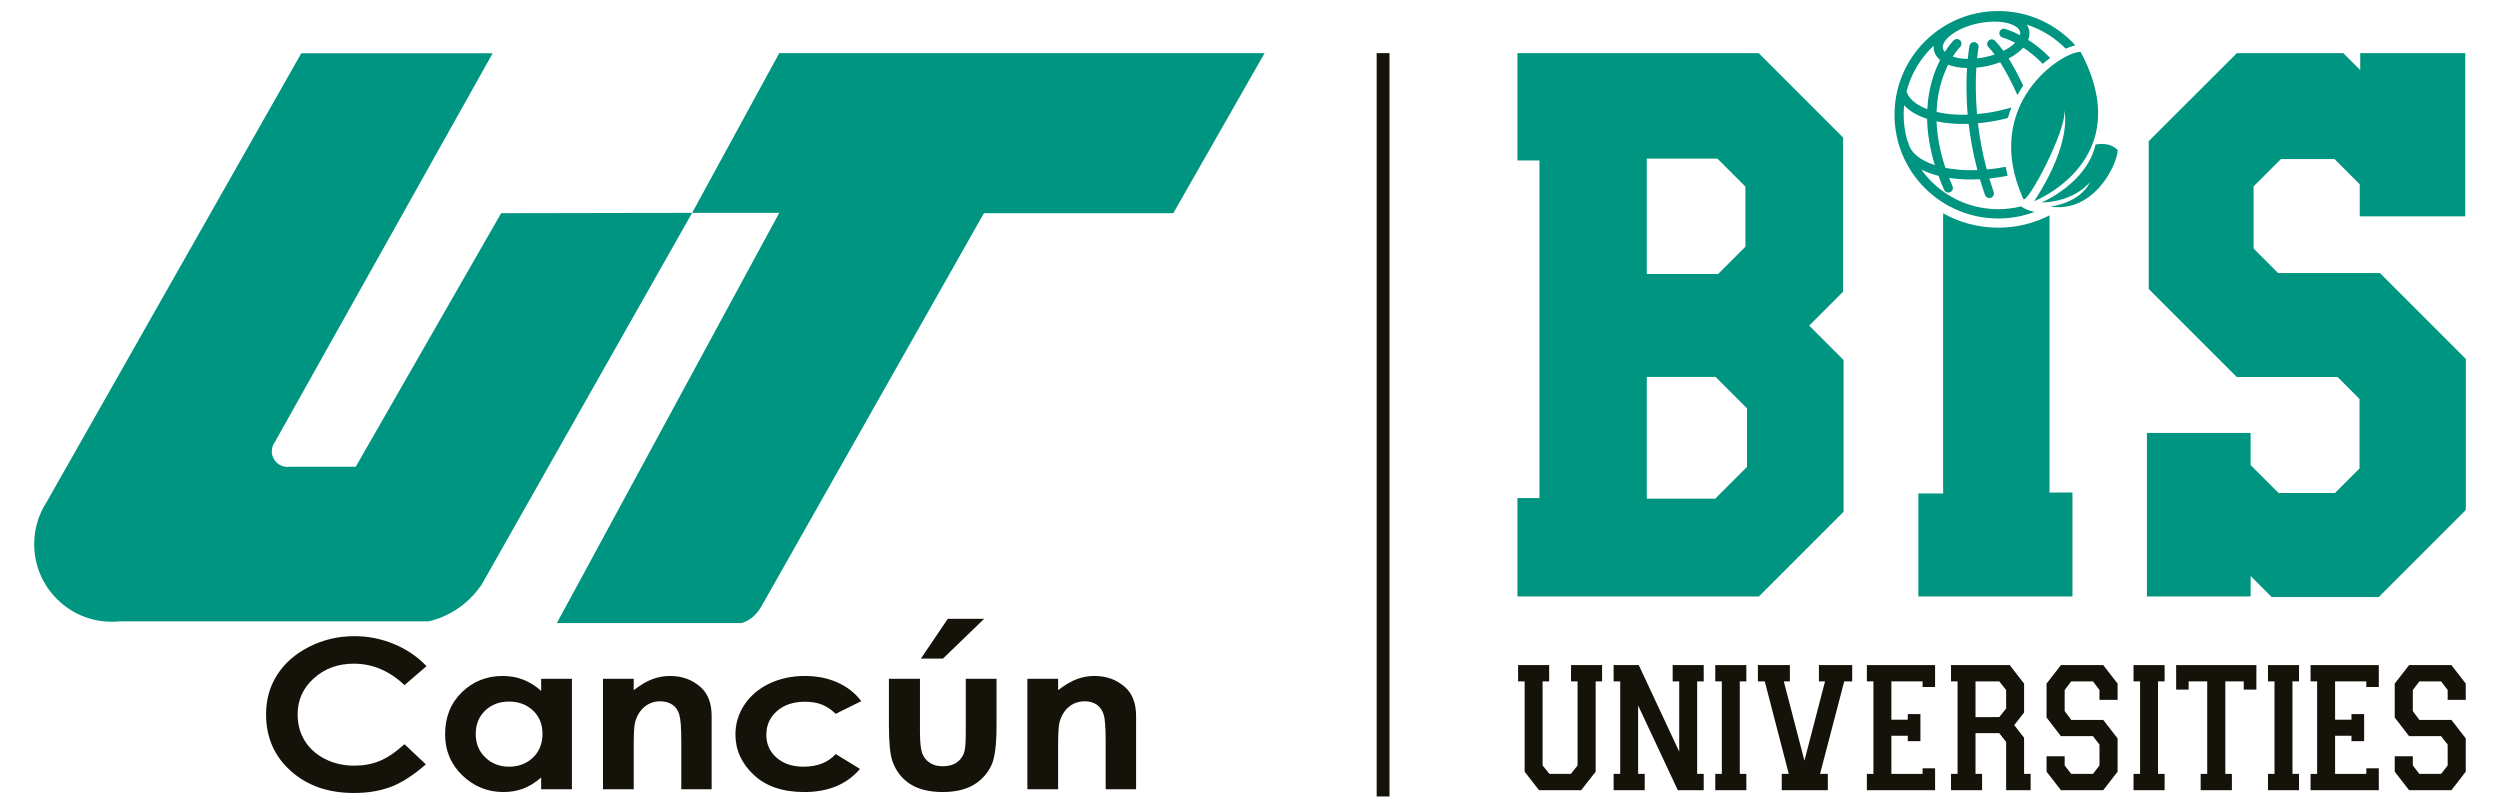 <?xml version="1.0" encoding="utf-8"?>
<!-- Generator: Adobe Illustrator 15.0.0, SVG Export Plug-In . SVG Version: 6.00 Build 0)  -->
<!DOCTYPE svg PUBLIC "-//W3C//DTD SVG 1.1//EN" "http://www.w3.org/Graphics/SVG/1.1/DTD/svg11.dtd">
<svg version="1.1" id="Layer_1" xmlns="http://www.w3.org/2000/svg" xmlns:xlink="http://www.w3.org/1999/xlink" x="0px" y="0px"
	 width="793.701px" height="256.367px" viewBox="0 0 793.701 256.367" enable-background="new 0 0 793.701 256.367"
	 xml:space="preserve">
<g>
	<g>
		<rect x="437.061" y="16.868" fill="#15120A" width="4.075" height="235.995"/>
		<g>
			<path fill="#009580" d="M112.937,148.188H91.803c-0.196,0.025-0.386,0.035-0.581,0.035c-2.711,0-4.933-2.201-4.933-4.943
				c0-0.62,0.119-1.235,0.34-1.799l0,0l0,0c0.168-0.42,0.396-0.818,0.661-1.18l69.125-123.395H95.655L14.826,159.348
				c-2.498,3.854-3.976,8.461-3.976,13.42c0,13.596,11.041,24.625,24.638,24.625c0.894,0,1.773-0.041,2.653-0.14h97.877
				c0,0,10.094-1.61,16.856-11.585l66.862-118.087l-60.632,0.104L112.937,148.188z M247.396,16.868l-27.658,50.713h27.658
				l-70.603,130.229h58.517c0,0,3.75-0.582,6.484-5.41l70.58-124.716H372.5l28.979-50.816H247.396z"/>
			<g>
				<path fill="#15120A" d="M135.415,211.49l-6.998,6.021c-4.766-4.522-10.137-6.808-16.073-6.808c-5.032,0-9.266,1.55-12.698,4.641
					c-3.45,3.084-5.153,6.922-5.153,11.446c0,3.173,0.756,5.979,2.276,8.419c1.528,2.445,3.686,4.376,6.46,5.768
					c2.787,1.422,5.876,2.104,9.278,2.104c2.92,0,5.572-0.484,7.975-1.475c2.406-0.963,5.048-2.748,7.935-5.33l6.787,6.388
					c-3.892,3.403-7.57,5.791-11.006,7.108c-3.469,1.321-7.414,1.987-11.845,1.987c-8.166,0-14.87-2.338-20.067-7.022
					c-5.216-4.678-7.816-10.655-7.816-17.954c0-4.722,1.186-8.942,3.567-12.591c2.357-3.688,5.763-6.646,10.171-8.879
					c4.438-2.231,9.183-3.346,14.3-3.346c4.341,0,8.511,0.826,12.521,2.479C129.042,206.089,132.508,208.445,135.415,211.49z"/>
				<path fill="#15120A" d="M171.808,215.506h9.766v35.066h-9.766v-3.731c-1.899,1.646-3.801,2.815-5.725,3.543
					c-1.929,0.708-3.998,1.072-6.24,1.072c-5.012,0-9.369-1.761-13.033-5.261c-3.668-3.521-5.5-7.881-5.5-13.101
					c0-5.411,1.766-9.848,5.319-13.315c3.548-3.438,7.869-5.174,12.929-5.174c2.332,0,4.533,0.385,6.572,1.179
					c2.062,0.812,3.948,1.987,5.679,3.573L171.808,215.506L171.808,215.506z M161.541,222.732c-3.005,0-5.508,0.955-7.521,2.871
					c-1.982,1.924-2.982,4.394-2.982,7.396c0,3.028,1.003,5.53,3.048,7.479c2.024,1.955,4.527,2.929,7.505,2.929
					c3.074,0,5.596-0.974,7.618-2.882c2.005-1.932,3.021-4.435,3.021-7.56c0-3.052-1.016-5.516-3.021-7.403
					C167.186,223.671,164.625,222.732,161.541,222.732z"/>
				<path fill="#15120A" d="M191.436,215.506h9.762v3.588c2.211-1.674,4.216-2.853,6.01-3.514c1.789-0.655,3.637-0.975,5.523-0.975
					c3.864,0,7.125,1.211,9.802,3.629c2.27,2.062,3.402,5.127,3.402,9.149v23.188h-9.637v-15.364c0-4.181-0.22-6.964-0.644-8.328
					c-0.39-1.385-1.136-2.431-2.182-3.151c-1.024-0.703-2.313-1.07-3.832-1.07c-1.976,0-3.665,0.591-5.075,1.792
					c-1.409,1.192-2.398,2.84-2.957,4.933c-0.266,1.096-0.411,3.471-0.411,7.109v14.08h-9.762L191.436,215.506L191.436,215.506z"/>
				<path fill="#15120A" d="M273.44,222.602l-8.113,4.017c-1.541-1.433-3.027-2.433-4.536-2.988
					c-1.484-0.555-3.225-0.842-5.24-0.842c-3.653,0-6.608,0.989-8.859,2.944c-2.244,1.951-3.393,4.468-3.393,7.535
					c0,2.998,1.105,5.416,3.261,7.299c2.18,1.891,5.019,2.84,8.561,2.84c4.371,0,7.759-1.334,10.206-4.01l7.706,4.729
					c-4.192,4.883-10.072,7.33-17.667,7.33c-6.847,0-12.218-1.825-16.087-5.476c-3.871-3.646-5.795-7.918-5.795-12.81
					c0-3.39,0.941-6.539,2.826-9.385c1.875-2.849,4.493-5.106,7.873-6.734c3.376-1.62,7.144-2.446,11.326-2.446
					c3.855,0,7.321,0.695,10.393,2.071C269,218.063,271.496,220.031,273.44,222.602z"/>
				<path fill="#15120A" d="M282.211,215.506h9.857v16.863c0,3.304,0.258,5.586,0.754,6.871c0.5,1.27,1.308,2.259,2.422,2.962
					c1.103,0.729,2.476,1.071,4.094,1.071c1.632,0,3.01-0.344,4.151-1.03c1.122-0.694,1.958-1.733,2.536-3.093
					c0.395-0.996,0.589-3.164,0.589-6.473v-17.173h9.768v14.841c0,6.129-0.542,10.317-1.62,12.584
					c-1.287,2.749-3.235,4.853-5.773,6.315c-2.569,1.481-5.809,2.21-9.735,2.21c-4.266,0-7.711-0.866-10.338-2.561
					c-2.629-1.719-4.488-4.123-5.568-7.209c-0.77-2.119-1.138-5.973-1.138-11.586L282.211,215.506L282.211,215.506z M300.904,196.46
					h11.546l-13.08,12.634h-7.003L300.904,196.46z"/>
				<path fill="#15120A" d="M326.171,215.506h9.761v3.588c2.221-1.674,4.218-2.853,6.02-3.514c1.806-0.655,3.632-0.975,5.514-0.975
					c3.855,0,7.133,1.211,9.812,3.629c2.268,2.062,3.41,5.127,3.41,9.149v23.188h-9.664v-15.364c0-4.181-0.205-6.964-0.627-8.328
					c-0.409-1.385-1.146-2.431-2.181-3.151c-1.022-0.703-2.302-1.07-3.828-1.07c-1.971,0-3.658,0.591-5.077,1.792
					c-1.414,1.192-2.404,2.84-2.95,4.933c-0.278,1.096-0.429,3.471-0.429,7.109v14.08h-9.761V215.506z"/>
			</g>
		</g>
		<g>
			<path fill="#009580" d="M650.686,68.373c-4.888,2.492-10.422,3.909-16.284,3.909c-6.357,0-12.331-1.661-17.5-4.557v88.94h-7.861
				v32.692h48.93v-32.979h-7.283L650.686,68.373L650.686,68.373z"/>
			<polygon fill="#15120A" points="481.964,216.325 481.964,211.154 491.829,211.154 491.829,216.325 489.747,216.325 
				489.747,243.02 491.927,245.697 498.716,245.697 500.849,243.02 500.849,216.325 498.767,216.325 498.767,211.154 
				508.63,211.154 508.63,216.325 506.596,216.325 506.596,244.993 501.985,250.869 488.608,250.869 484.044,244.993 
				484.044,216.325 			"/>
			<polygon fill="#15120A" points="512.294,250.869 512.294,245.697 514.386,245.697 514.386,216.325 512.294,216.325 
				512.294,211.154 520.275,211.154 533.12,238.628 533.12,216.325 531.038,216.325 531.038,211.154 540.897,211.154 
				540.897,216.325 538.815,216.325 538.815,245.697 540.897,245.697 540.897,250.869 532.669,250.869 520.075,223.975 
				520.075,245.697 522.165,245.697 522.165,250.869 			"/>
			<polygon fill="#15120A" points="544.565,250.869 544.565,245.697 546.646,245.697 546.646,216.325 544.565,216.325 
				544.565,211.154 554.427,211.154 554.427,216.325 552.348,216.325 552.348,245.697 554.427,245.697 554.427,250.869 			"/>
			<polygon fill="#15120A" points="558.095,216.325 558.095,211.154 568.251,211.154 568.251,216.325 566.32,216.325 
				572.87,241.492 579.413,216.325 577.474,216.325 577.474,211.154 588.036,211.154 588.036,216.325 585.509,216.325 
				577.825,245.697 580.3,245.697 580.3,250.869 565.675,250.869 565.675,245.697 567.909,245.697 560.279,216.325 			"/>
			<polygon fill="#15120A" points="592.69,250.869 592.69,245.697 594.775,245.697 594.775,216.325 592.69,216.325 592.69,211.154 
				614.355,211.154 614.355,218.107 610.387,218.107 610.387,216.325 600.476,216.325 600.476,228.491 605.68,228.491 
				605.68,226.707 609.696,226.707 609.696,235.307 605.68,235.307 605.68,233.588 600.476,233.588 600.476,245.697 
				610.387,245.697 610.387,243.922 614.355,243.922 614.355,250.869 			"/>
			<path fill="#15120A" d="M619.407,250.869v-5.172h2.082v-29.372h-2.082v-5.171h18.637l4.563,5.875v9.178l-3.125,4.011l3.125,4.011
				v11.469h2.083v5.173h-7.78v-15.3l-2.185-2.816h-7.536v12.943h2.086v5.173L619.407,250.869L619.407,250.869z M634.725,227.664
				l2.185-2.74v-5.865l-2.185-2.732h-7.536v11.339L634.725,227.664L634.725,227.664z"/>
			<polygon fill="#15120A" points="649.741,244.993 649.741,240.092 655.493,240.092 655.493,243.02 657.575,245.697 
				664.468,245.697 666.544,243.02 666.544,236.395 664.468,233.718 654.302,233.718 649.741,227.794 649.741,217.029 
				654.302,211.154 667.735,211.154 672.294,217.029 672.294,222.184 666.544,222.184 666.544,219.059 664.468,216.325 
				657.575,216.325 655.493,219.059 655.493,225.75 657.575,228.557 667.735,228.557 672.294,234.423 672.294,244.993 
				667.735,250.869 654.302,250.869 			"/>
			<polygon fill="#15120A" points="677.351,250.869 677.351,245.697 679.437,245.697 679.437,216.325 677.351,216.325 
				677.351,211.154 687.221,211.154 687.221,216.325 685.13,216.325 685.13,245.697 687.221,245.697 687.221,250.869 			"/>
			<polygon fill="#15120A" points="690.886,218.936 690.886,211.154 716.359,211.154 716.359,218.936 712.347,218.936 
				712.347,216.325 706.497,216.325 706.497,245.697 708.583,245.697 708.583,250.869 698.667,250.869 698.667,245.697 
				700.749,245.697 700.749,216.325 694.85,216.325 694.85,218.936 			"/>
			<polygon fill="#15120A" points="720.034,250.869 720.034,245.697 722.11,245.697 722.11,216.325 720.034,216.325 
				720.034,211.154 729.893,211.154 729.893,216.325 727.813,216.325 727.813,245.697 729.893,245.697 729.893,250.869 			"/>
			<polygon fill="#15120A" points="733.563,250.869 733.563,245.697 735.64,245.697 735.64,216.325 733.563,216.325 
				733.563,211.154 755.223,211.154 755.223,218.107 751.259,218.107 751.259,216.325 741.345,216.325 741.345,228.491 
				746.55,228.491 746.55,226.707 750.565,226.707 750.565,235.307 746.55,235.307 746.55,233.588 741.345,233.588 741.345,245.697 
				751.259,245.697 751.259,243.922 755.223,243.922 755.223,250.869 			"/>
			<polygon fill="#15120A" points="760.278,244.993 760.278,240.092 766.025,240.092 766.025,243.02 768.107,245.697 
				774.995,245.697 777.087,243.02 777.087,236.395 774.995,233.718 764.841,233.718 760.278,227.794 760.278,217.029 
				764.841,211.154 778.271,211.154 782.827,217.029 782.827,222.184 777.087,222.184 777.087,219.059 774.995,216.325 
				768.107,216.325 766.025,219.059 766.025,225.75 768.107,228.557 778.271,228.557 782.827,234.423 782.827,244.993 
				778.271,250.869 764.841,250.869 			"/>
			<path fill="#009580" d="M574.376,103.371l10.774-10.774V43.663l-26.794-26.795h-76.6v34.07h6.99v107.184h-6.99v31.235h76.668
				l26.873-26.869v-48.2L574.376,103.371z M522.823,50.36h22.426l8.887,8.884v19.075l-8.666,8.662h-22.647L522.823,50.36
				L522.823,50.36z M554.643,148.223l-10.083,10.086h-21.736v-38.636h21.85l9.97,9.981V148.223z"/>
			<polygon fill="#009580" points="710.157,16.868 743.937,16.868 749.322,22.249 749.322,16.868 782.675,16.868 782.675,68.673 
				749.173,68.673 749.173,58.514 741.169,50.504 724.128,50.504 715.466,59.17 715.466,78.896 723.257,86.693 755.585,86.693 
				782.852,113.958 782.852,161.908 755.206,189.554 721.216,189.554 714.532,182.87 714.532,189.357 681.607,189.357 
				681.607,137.439 714.519,137.439 714.519,147.641 723.398,156.518 741.31,156.518 749.105,148.729 749.105,126.66 
				742.152,119.71 710.157,119.71 682.171,91.737 682.171,44.827 			"/>
			<path fill="#009580" d="M641.652,65.524c-2.331,0.581-4.769,0.892-7.28,0.892c-10.055,0-18.957-4.975-24.406-12.596
				c1.611,0.822,3.436,1.495,5.469,2.002c0.533,1.453,1.105,2.929,1.785,4.439c0.24,0.55,0.773,0.877,1.332,0.877
				c0.197,0,0.393-0.041,0.59-0.123c0.734-0.332,1.064-1.191,0.74-1.92c-0.389-0.888-0.748-1.756-1.084-2.615
				c2.172,0.337,4.496,0.509,6.951,0.509c0.933,0,1.877-0.026,2.846-0.08c0.484,1.643,1.017,3.307,1.613,4.995
				c0.205,0.606,0.77,0.976,1.365,0.976c0.165,0,0.325-0.027,0.484-0.083c0.756-0.268,1.162-1.094,0.892-1.853
				c-0.5-1.438-0.959-2.861-1.383-4.263c1.897-0.203,3.845-0.483,5.825-0.871c-0.241-0.97-0.442-1.915-0.605-2.852
				c-2.041,0.399-4.062,0.68-6.031,0.855c-1.397-5.213-2.281-10.169-2.797-14.689c2.226-0.203,4.488-0.528,6.767-1.015
				c0.928-0.192,1.84-0.409,2.731-0.646c0.336-1.179,0.719-2.295,1.143-3.351c-1.448,0.438-2.946,0.825-4.48,1.146
				c-2.175,0.468-4.34,0.777-6.455,0.969c-0.523-5.999-0.441-11.067-0.217-14.733c1.122-0.11,2.254-0.268,3.393-0.511
				c1.457-0.311,2.851-0.72,4.164-1.207c1.938,3.008,3.783,6.622,5.473,10.395c0.393-0.706,0.799-1.369,1.199-2.003
				c0.216-0.329,0.435-0.648,0.654-0.967c-1.449-3.084-3.007-6.037-4.64-8.622c1.108-0.577,2.124-1.219,3.006-1.92
				c0.632-0.498,1.175-1.01,1.642-1.542c1.896,1.239,4.049,2.92,6.203,5.153c0.828-0.716,1.625-1.34,2.351-1.866
				c-2.397-2.502-4.812-4.37-6.993-5.747c0.406-1.029,0.523-2.066,0.311-3.088c-0.139-0.62-0.385-1.206-0.734-1.739
				c4.729,1.507,8.945,4.159,12.338,7.627c1.096-0.499,2.127-0.865,3.048-1.07c-6.03-6.682-14.751-10.883-24.459-10.883
				c-18.19,0-32.938,14.74-32.938,32.931c0,18.189,14.748,32.928,32.938,32.928c4.038,0,7.903-0.729,11.481-2.061
				C643.868,66.826,642.532,66.167,641.652,65.524z M627.786,54.012c-3.678,0.131-7.13-0.126-10.154-0.717
				c-1.865-5.551-2.654-10.485-2.805-14.774c2.596,0.545,5.424,0.843,8.405,0.843c0.589,0,1.183-0.026,1.778-0.047
				C625.536,43.824,626.411,48.775,627.786,54.012z M619.31,11.192c2.141-1.698,5.213-3.033,8.652-3.765
				c1.774-0.372,3.521-0.563,5.199-0.563c4.418,0,7.784,1.368,8.198,3.315c0.065,0.313,0.054,0.644-0.028,0.984
				c-2.975-1.551-5.039-2.066-5.113-2.066c-0.807,0-1.457,0.648-1.457,1.458c0,0.748,0.574,1.37,1.3,1.445
				c0.188,0.052,1.616,0.498,3.703,1.604c-0.267,0.26-0.552,0.518-0.876,0.775c-0.813,0.644-1.778,1.245-2.842,1.772
				c-0.871-1.195-1.76-2.287-2.668-3.22c-0.563-0.572-1.479-0.586-2.057-0.025c-0.574,0.559-0.589,1.477-0.029,2.056
				c0.668,0.688,1.326,1.475,1.979,2.338c-0.97,0.321-1.979,0.605-3.034,0.837c-0.859,0.18-1.709,0.317-2.548,0.408
				c0.22-2.162,0.442-3.397,0.449-3.446c0.151-0.794-0.368-1.551-1.156-1.708c-0.791-0.143-1.556,0.372-1.706,1.16
				c-0.042,0.214-0.309,1.679-0.553,4.144c-1.816-0.021-3.439-0.285-4.746-0.726c1.277-2,2.292-3.056,2.324-3.086
				c0.568-0.568,0.568-1.491,0-2.056c-0.571-0.571-1.492-0.571-2.061,0c-0.178,0.174-1.367,1.41-2.803,3.658
				c-0.303-0.344-0.516-0.704-0.598-1.102C616.577,14.163,617.48,12.632,619.31,11.192z M618.521,20.549
				c1.645,0.634,3.665,1.003,5.973,1.047c-0.234,3.755-0.312,8.83,0.215,14.817c-3.563,0.11-6.926-0.174-9.896-0.878
				c0.132-3.718,0.741-6.864,1.49-9.393C616.948,23.963,617.735,22.108,618.521,20.549z M613.917,14.502
				c-0.041,0.498-0.033,0.995,0.074,1.485c0.258,1.201,0.937,2.242,1.955,3.083c-1.873,3.643-3.718,8.861-4.066,15.584
				c-3.514-1.313-5.834-3.273-6.594-5.592C606.726,23.401,609.773,18.376,613.917,14.502z M605.839,45.264
				c-0.045-0.229-0.16-0.429-0.303-0.601c-0.748-2.62-1.162-5.386-1.162-8.247c0-1.009,0.053-2.016,0.15-3.001
				c1.662,1.829,4.137,3.294,7.299,4.322c0.077,4.349,0.793,9.245,2.458,14.69C609.661,50.938,606.526,48.482,605.839,45.264z"/>
		</g>
	</g>
	<g>
		<path fill="#009580" d="M660.558,16.473c-5.622-0.245-31.752,16.492-18.227,46.643c1.049,2.34,13.849-21.804,13.061-28.069
			c0,0,2.838,9.765-9.564,28.824C645.827,63.871,678.933,50.934,660.558,16.473z"/>
		<path fill="#009580" d="M648.146,64.292c0,0,14.325-5.98,17.151-18.384c0,0,4.283-1.131,7.033,1.74
			c-0.103,4.427-7.348,20.047-21.459,17.953c0,0,9.51-1.022,12.741-7.901C663.612,57.7,659.012,63.977,648.146,64.292z"/>
	</g>
</g>
</svg>
